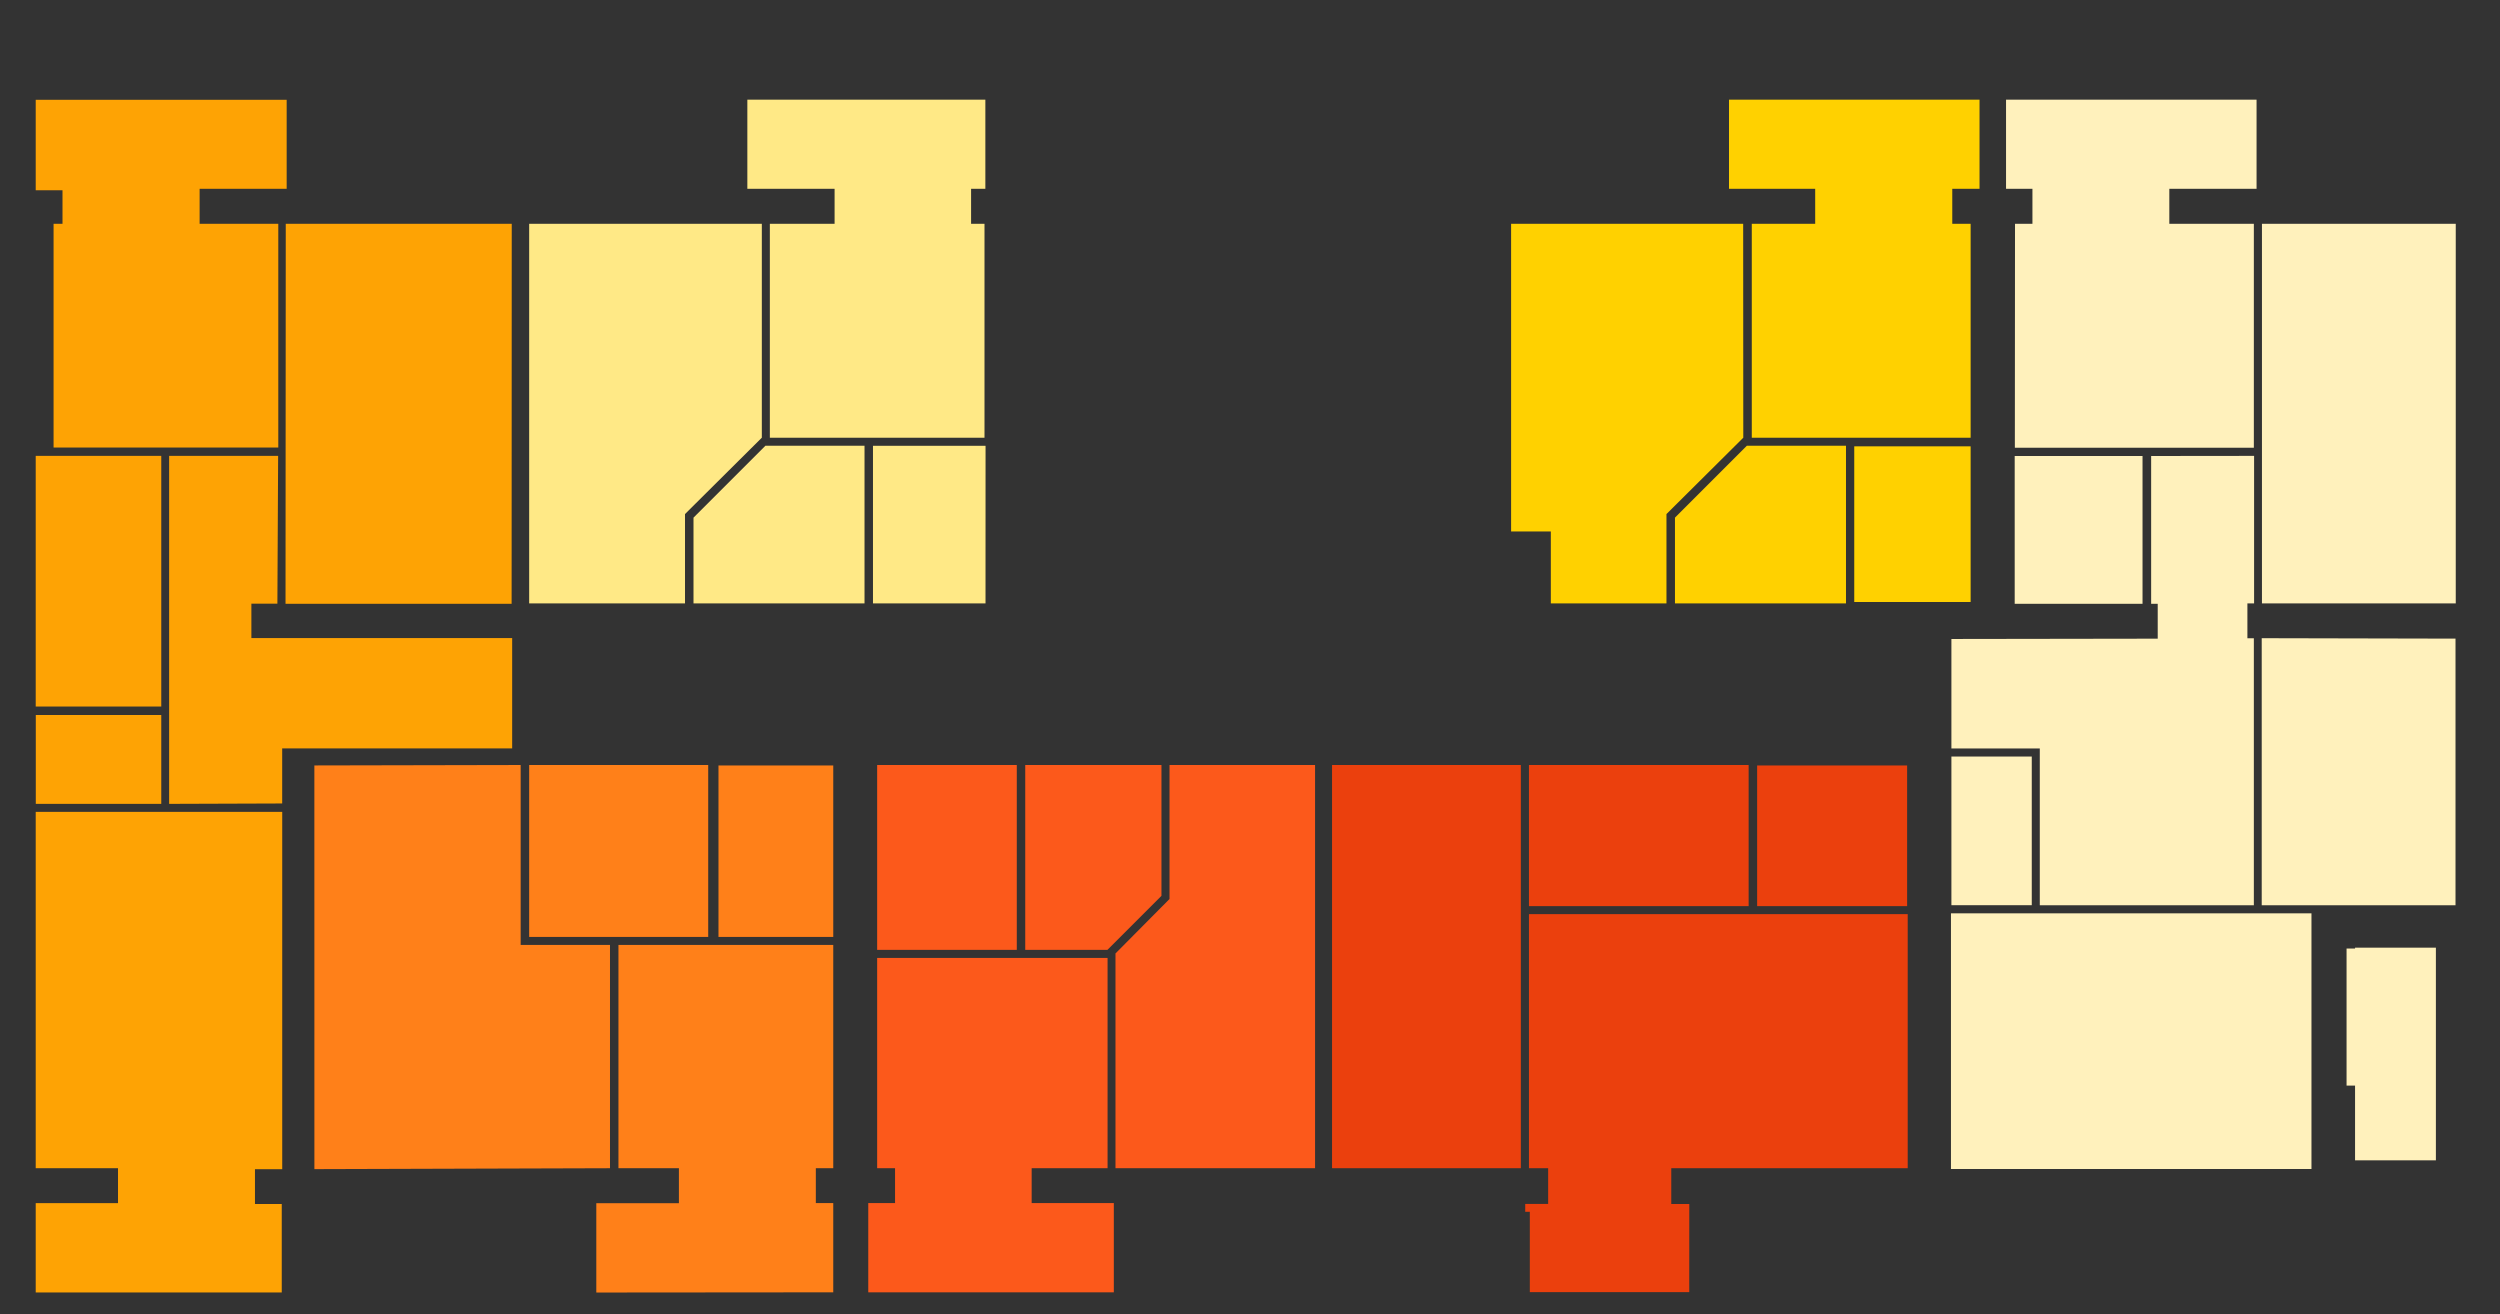 <svg class="plan_color" id="sectionV" data-section="v" xmlns="http://www.w3.org/2000/svg" width="635.58" height="334.06" viewBox="0 0 635.58 334.06">
  
      <rect x="0" y="0" width="635.58" height="334.06" fill="#333333" stroke="none"/>
  
      <path d="M515.54,192.33H495.11v37.8h20.43ZM618.28,295H597.73V276h-2.16V241.15h2.16v-.23h20.55Zm-107-238.1h4.43V48H509V25.34h63.69V48H550.51v8.9H572v56.93l-60.76,0Zm62.78,0v96.5h49.27V56.9Zm-2,59v37.5h-1.7v8.86H572v67.89H517.58V190.29H495.11V162.45l52.45-.08v-8.86h-1.67l0-37.58ZM495,232.19v65h91.65v-65Zm48.7-116.26H511.2v37.58h32.5ZM574,162.25v67.89h49.27V162.36Z" transform="translate(1)" style="fill: #fff1bc"/>
    
      <path d="M8.08,297V206.41H70.75v90.84H63.82v8.85h6.81v22.48H8.08v-22.7H29V297ZM12.62,56.9h2.27V48.38H8.08v-23h63.8V48H49.75v8.9h20v56.88H12.62ZM42,204.37V115.89H69.71l-.19,37.58H62.91v8.74h66.3v28.06H70.74v14Zm87.07-50.86H71.59l.06-96.61H129.1ZM40,179.62H8.08V115.89H40ZM8.1,181.78v22.59H40V181.78Z" transform="translate(1)" style="fill: #fea304"/>
    
      <path d="M424.83,153.4V131.6l18.28-18.28h25.2V153.4Zm19.53-42.12V56.9h16.12V48H438.57V25.34h63.69V48h-6.93v8.9H500v54.38ZM500,153.05H470.41V113.48H500Zm-57.8-41.77-19.53,19.41V153.4h-29.4V135.12h-10.1V56.9h59Z" transform="translate(1)" style="fill: #ffd100"/>
    
      <path d="M333.33,297H282.59V242.4l13.74-13.85V194.49h37Zm-39.05-69.25-13.74,13.74H259.65v-47h34.63ZM257.5,241.49H222v-47h35.5Zm-35.76,87.07h-2v-22.7h6.81V297H222V243.53h58.58V297h-19.3v8.85h20.89v22.7Z" transform="translate(1)" style="fill: #fc591b"/>
    
      <path d="M133.53,56.9h59.15v54.38l-19.53,19.41V153.4H133.53Zm41.78,96.5V131.6l18.28-18.28h25.2V153.4Zm74.25-40.07H220.94V153.4h28.61ZM189,48V25.34h60.51V48h-3.63v8.9h3.41v54.38H194.72V56.9h16.46V48Z" transform="translate(1)" style="fill: #ffe986"/>
    
      <path d="M78.92,194.6l52.45-.11v45.75h22.71V297l-75.15.23Zm54.61-.11V238.2h45.52V194.49Zm48.13.11h29.18v43.6H181.66Zm-29.06,134h-2V305.9h21V297H156.23V240.24h54.61V297h-4.43v8.85h4.43v22.7Z" transform="translate(1)" style="fill: #ff8019"/>
    
      <path d="M337.65,194.49V297h48V194.49Zm50.06,0v35.87h55.85V194.49Zm96.14.11H445.72v35.76h38.13ZM428.47,306.09h-4.58V297H484V232.4H387.71V297h4.88v9.08h-5.83v2h1.17v20.43h40.53Z" transform="translate(1)" style="fill: #eb400d"/>
    
</svg>
